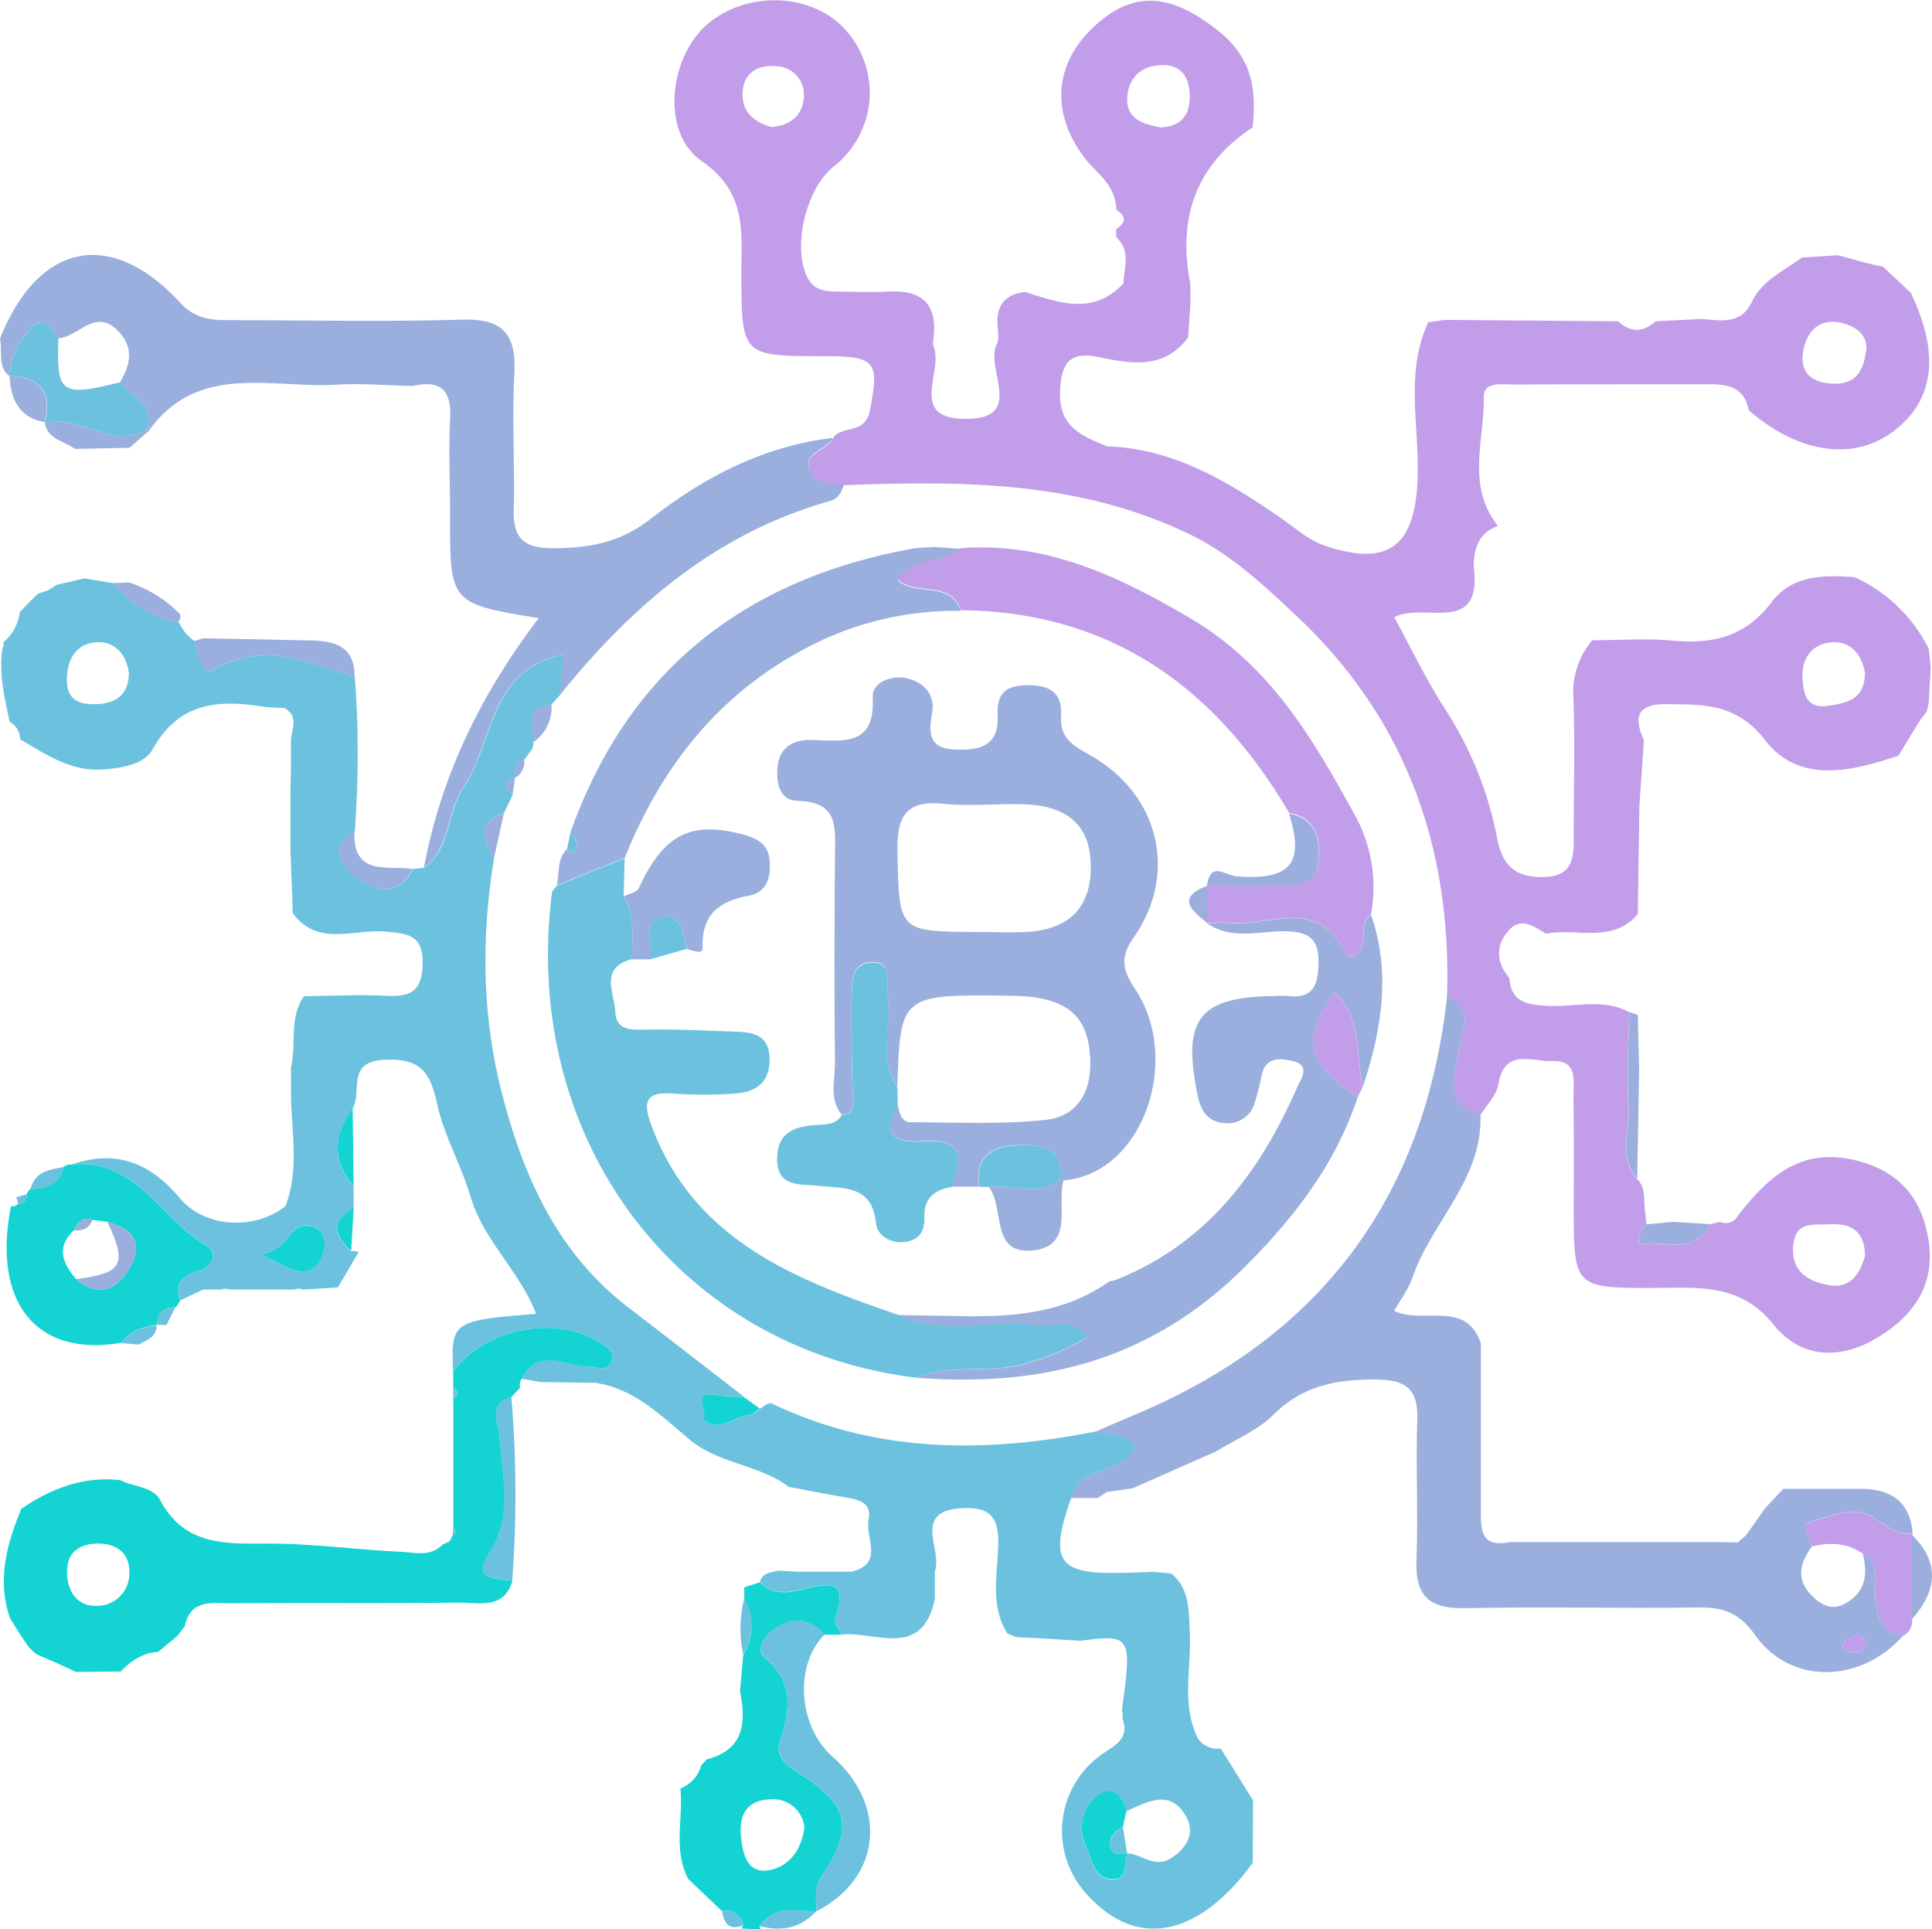 <svg id="bdd01bad-b9b9-408b-8f4c-6d753816031c" data-name="Capa 1" xmlns="http://www.w3.org/2000/svg" viewBox="0 0 321.15 320.69"><defs><style>.b1fcf86e-8345-4577-8e53-3e5408770cd6{fill:#c29eea;}.b58f1794-f558-41ff-ae82-d918befcd0dc{fill:#6cc2de;}.a8059f72-e9dc-4ef7-9aa6-586bbc482567{fill:#9aafdd;}.e6dc7241-ad74-469c-90db-8ca4f0f411d4{fill:#13d4d2;}</style></defs><title>_</title><path class="b1fcf86e-8345-4577-8e53-3e5408770cd6" d="M308.25,95.93a25.49,25.49,0,0,1,12.36,11.93l.33,3c-.11,2-.23,4-.34,6-.11.5-.22,1-.35,1.47l-1.12,1.44q-1.78,2.91-3.56,5.84c-7.83,2.63-16.49,4.74-22.15-2.56-4.76-6.12-10.09-5.94-16.29-6-4.95-.08-5.66,2-3.86,6-.25,3.6-.5,7.21-.76,10.81q-.13,9-.26,18.07c-4.25,5-10.16,2.26-15.27,3.27-1.94-1.17-4.09-2.81-6.08-.65-2.28,2.47-2.3,5.35,0,8,.23,4,2.9,4.42,6.17,4.63,4.58.3,9.32-1.34,13.74,1.05-.07,5.25-.46,10.51-.1,15.72.28,4-1.78,8.35,1.41,12,1.73,1.74.94,4.07,1.45,6.1a6.71,6.71,0,0,0,.16,1.48c-1.17,1-2.13,3.36-.62,3.21,3.77-.37,8.63,1.75,11.13-3.23l1.69-.42a2.24,2.24,0,0,0,2.94-1c5-6.41,10.4-11.49,19.64-9.21,7.4,1.82,11.14,6.58,12.12,13.66,1,7.38-2.81,12.45-8.89,16s-12.48,3.2-16.95-2.39c-5.69-7.1-13.1-6.06-20.53-6.06-12.36,0-12.65-.31-12.66-12.81,0-6.3.05-12.61-.05-18.91,0-2.61.8-6.2-3.57-6-3.29.16-7.9-2.28-8.91,3.89-.3,1.82-2,3.43-3,5.13-6.3-1.53-4.22-6.17-3.75-10.18.39-3.38,3.23-7.19-1.79-9.55.82-24.63-6.81-46.11-24.85-63.12-5.34-5-10.73-10.2-17.73-13.63-18.46-9-38-9-57.65-8.26-2.15-.16-4.79.18-5.69-2.3-1.17-3.24,2.91-3.36,3.82-5.47,1.39-2.33,5.36-.52,6.15-4.58,1.59-8.15,1.15-9.07-7.45-9.1-13.9,0-13.87,0-13.89-13.9,0-6.89.9-13.32-6.61-18.53-6.93-4.81-5.37-17.52,1.14-22.9,6.7-5.52,17.41-5,22.82,1.15a15.54,15.54,0,0,1-2,22.65c-4.64,3.71-6.92,13.45-4.36,18.48.94,1.84,2.57,2.29,4.43,2.31,3,0,6.07.17,9.1,0,5.51-.3,8.05,2.09,7.44,7.66a3.28,3.28,0,0,0,0,1.5c1.68,4.07-4.28,11.88,5.1,12,10.34.17,3.36-8.32,5.38-12.41.5-1,.12-2.49.11-3.76,0-3.11,1.7-4.57,4.6-4.93,5.66,1.82,11.34,3.95,16.37-1.42.05-2.61,1.28-5.4-1.18-7.62a6.21,6.21,0,0,1,0-1.43c1.63-1.05,1.64-2.11,0-3.17a6.44,6.44,0,0,0-.22-1.45c-.6-3.22-3.37-4.92-5.16-7.3-5.55-7.38-5-15.54,1.65-21.71s12.87-5.51,20.71.75c5.63,4.49,6.32,9.77,5.66,16-9.45,6.25-12.48,15.06-10.37,25.94l.06,3-.42,6c-4.06,5.39-9.51,4.35-15,3.22-4.37-.84-6,.64-6.26,5.37-.4,6.2,3.52,7.74,7.81,9.49,11,.37,19.89,5.75,28.58,11.7,2.49,1.7,4.86,3.89,7.63,4.82,10.63,3.58,14.95,0,15.39-11.06.34-8.69-2.15-17.62,1.77-26.08l2.78-.4,28.79.23c2.07,1.9,4.15,1.89,6.23,0l7.52-.38c3.21.21,6.61,1.06,8.48-2.85,1.73-3.61,5.34-5.14,8.32-7.36l6-.39,4.55,1.25,2.95.68,4.59,4.3c4.92,10.3,3.9,18-3,23.14-6.65,4.9-15.71,3.53-23.95-3.6-.7-3.9-3.54-4.34-6.78-4.32-10.79,0-21.57,0-32.36.05-1.87,0-4.91-.57-4.88,2.09.1,7-2.83,14.39,2,20.94,0,0,.32.49.33.49-3.22,1.14-4,3.75-4,6.76,1.45,11.59-8.15,5.8-13.22,8.39,2.8,5.11,5.32,10.46,8.52,15.37a60.23,60.23,0,0,1,8.63,21.58c.92,4.73,3.48,6.37,7.8,6.24,5.28-.15,4.88-4.05,4.89-7.62,0-7.32.2-14.65-.05-22a13.39,13.39,0,0,1,3.13-9.74l0,0c4.5,0,9-.34,13.48.07,6.67.62,12.08-.75,16.36-6.44C297.85,95.63,303.12,95.54,308.25,95.93ZM310,208.74c0-4.09-2.34-5.47-5.86-5.23-2.57.16-5.73-.67-6.06,3.61s2.55,5.85,5.79,6.48C307.45,214.3,309.2,211.81,310,208.74Zm-117-187.55c3.54-.25,4.89-2.25,4.76-5.53-.12-2.94-1.51-4.9-4.57-4.84-3.5.07-5.72,2.12-5.81,5.61S190.21,20.62,192.92,21.19ZM310,111.87c-.44-2.78-2.12-5.18-5.19-5.11-3.45.07-5.44,2.61-5.18,6.08.18,2.35.51,5.06,4.38,4.46C307.24,116.8,309.94,116.17,310,111.87Zm.18-53.43c.46-2.63-1.67-4.39-4.63-4.87-3.28-.54-5.21,1.65-5.78,4.65-.64,3.34,1,5.27,4.46,5.52C307.44,64,309.61,62.83,310.16,58.44ZM128.23,21.12c3.21-.28,5.25-2,5.4-5.11a4.75,4.75,0,0,0-4.53-5c-2.93-.28-5.5.93-5.66,4.42C123.3,18.62,125.34,20.29,128.23,21.12Z"/><path class="b58f1794-f558-41ff-ae82-d918befcd0dc" d="M208.24,309.64c-9,12.3-19.19,14.35-27.34,5.49a15.53,15.53,0,0,1,1.83-23.21c2.09-1.65,5.19-2.56,3.85-6.26a2.93,2.93,0,0,0-.1-1.41c1.72-12.31,1.53-12.64-6.87-11.52l-6.31-.39-4.36-.22-1.46-.57c-3.06-4.84-1.56-10.21-1.54-15.32,0-4.34-1.73-5.7-5.78-5.55-8.8.34-3.37,6.95-4.77,10.53v4.62c-2.13,10-9.82,5.3-15.51,5.86-.4-.9-1.34-2-1.1-2.66,2.45-6.75-1.11-5.95-5.58-4.82-2.28.57-4.9.86-6.88-1.25.41-1.56,1.81-1.55,3-1.89l3.1.17,4.56,0,4.55,0c5.52-1.31,2.25-5.69,2.85-8.63.64-3.15-2.13-3.4-4.37-3.81-3-.53-5.91-1.09-8.86-1.64-5.17-3.89-12.25-3.85-17.1-8.38-4.53-3.81-8.84-8-15.07-8.93l-9.18-.13-3.07-.55c2.88-5.56,7.43-1.93,11.3-2,1.33,0,3.1,1.11,3.68-1.15.29-1.09-.44-1.76-1.31-2.4-7.15-5.28-19.59-3.13-25.08,4.37-.36-8.31-.12-8.49,13.8-9.61-2.74-7.1-8.74-12.19-10.89-19.44-1.55-5.25-4.42-10.16-5.57-15.46s-2.76-7.59-8.69-7.33c-6.55.28-3.69,5.39-5.35,8.1-3.17,4.37-3.52,8.7.17,13v3.57c-3.7,2.19-3.3,4.6-.41,7.17a2.09,2.09,0,0,1,1.23.15L56.16,214l-5.81.36a1.74,1.74,0,0,0-1.43,0l-10.71,0a1.87,1.87,0,0,0-1.45,0h-3L30,216.14c-1-2.83.43-4.13,3-4.89s3.34-3.07,1.15-4.35c-7.48-4.37-11.57-14.48-22.3-13.31,7.35-2.61,13.1-.32,18,5.51,4.12,5,12.46,5.46,17.6,1.38,2.46-6.4.84-13,.92-19.51V177.5c.92-3.94-.36-8.27,2.15-11.91,4.56-.05,9.12-.3,13.66-.07,4,.2,6-.7,6.07-5.3.1-4.85-2.38-5-6.09-5.36-5.21-.54-11.29,2.64-15.49-3.06l-.39-10.6,0-6.26c0-2.39,0-4.77.08-7.16,0-1.64,0-3.28,0-4.92.22-1.84,1.27-3.85-1.08-5.16l-3.09-.17c-7.58-1.26-14.36-1-18.8,7-1.39,2.48-4.86,3.09-8.06,3.36-5.53.46-9.62-2.48-14-5A3.2,3.2,0,0,0,1.61,120c-.86-4-1.81-8-1.22-12.2a.92.92,0,0,0,.12-1,7.76,7.76,0,0,0,2.78-5.08l1.56-1.61,1.48-1.44L8,98.12l1.41-.91L14,96.14l4.75.78c2.94,3.33,6.38,5.83,10.91,6.48l1.1,1.74,1.1,1.09.45.32c.5,2.06,1.32,5.85,3.1,4.81,8.35-4.86,15.84-1.28,23.57,1.14a171.71,171.71,0,0,1,0,25.66c-4.13,2.25-2.73,5.22-.24,7.18,3.22,2.53,7.09,4.28,9.94-.91l1.84-.18c4.49-3.29,3.76-9.2,6.46-13.2,5.14-7.61,4.28-19.85,16.73-22.24l-.59,6.74,0-.06-1.47,1.63.1.07c-4.82.19-2.92,3.71-3.08,6.2a2.88,2.88,0,0,1-.25,1.16l-1.24,1.7,0,.06c-1.61.41-1.77,1.59-1.54,3l0,0c-1.92.68-1.82,1.65-.42,2.81l-1.43,3c-4.71,1.61-3.42,4.56-1.68,7.6-2.15,13.31-2,26.46,1.49,39.64,3.64,13.81,9.32,26.16,21,35.08,6.38,4.89,12.72,9.82,19.08,14.73a35.24,35.24,0,0,1-4.37-.26c-4.64-.88-1.28,2.82-2.33,4,2.72,2.34,5-.43,7.5-.67.66-.06,1.25-.73,1.88-1.11s1.48-1.07,1.88-.87c17.39,8.33,35.49,8.32,53.91,4.68,2.38.69,5.24.34,6.61,2.53-2.27,4.91-9.27,2.94-10.69,8.51-3.68,10.33-2.25,12.64,7.73,12.46,2,0,3.94-.11,5.92-.17l3,.28c3.05,2.58,2.85,6.09,3.05,9.65.32,5.91-1.46,12,1.33,17.72a4,4,0,0,0,3.83,1.72l5.36,8.61Zm-20.81-1.57c2.41.13,4.51,2.52,7.19.82s4.11-4.25,2.51-7c-2.64-4.6-6.4-2.39-9.87-.83-.67-2.66-2.59-4.41-4.79-2.53a6.82,6.82,0,0,0-2.08,8.11c1,2.15,1.28,5.32,4.18,5.74C187.69,312.8,186.7,309.67,187.43,308.07Zm-166-196.16c-.38-3-2.21-5.27-5.22-5.16-3.43.12-5.09,2.75-5.09,6.23s2.15,4.19,5,4.06C19.21,116.9,21.34,115.57,21.43,111.91Zm21.89,96.51c4.89,2.49,7.64,4.63,9.91,1,1-1.57,1.2-4.46-.77-5.36C48.07,202.12,48.31,208,43.32,208.42Z"/><path class="a8059f72-e9dc-4ef7-9aa6-586bbc482567" d="M93.06,115.55l.59-6.74c-12.45,2.39-11.59,14.63-16.73,22.24-2.7,4-2,9.91-6.46,13.2,2.85-15.3,9.5-28.93,19.09-41.5-14.78-2.45-14.77-2.45-14.73-17.24,0-5.29-.27-10.59,0-15.87.26-4.77-1.55-6.55-6.19-5.48-4.23-.09-8.48-.47-12.7-.22-10.84.65-23-3.74-31.18,7.66l-.25-.28c1.08-4.11-2.67-5.4-4.54-7.79,1.61-2.79,2.39-5.49-.14-8.3-3.9-4.33-6.74.82-10.12,1-1.69-2.67-3.12-4.13-5.6-.37a13.15,13.15,0,0,0-2.6,6.64c-2-1.71-1-4.15-1.51-6.21,6.4-16,18.44-18.48,30-5.94,2.46,2.66,5.12,2.87,8.15,2.87,12.9,0,25.81.29,38.7-.09,6.76-.2,9,2.42,8.66,8.94-.4,7.56.09,15.17-.1,22.76-.12,4.55,1.65,6.26,6.23,6.29,6.16,0,11.36-.8,16.69-5,8.75-6.81,18.7-12,30.1-13.33-.91,2.11-5,2.23-3.82,5.47.9,2.48,3.54,2.14,5.69,2.3-.4,1.22-.91,2.33-2.31,2.72C119.11,88.58,105.06,100.64,93.06,115.55Z"/><path class="e6dc7241-ad74-469c-90db-8ca4f0f411d4" d="M11.82,193.59c10.73-1.17,14.82,8.94,22.3,13.31,2.19,1.28,1.47,3.57-1.15,4.35s-4,2.06-3,4.89a4.58,4.58,0,0,1-.81,1.18c-2-.07-2.95.94-3.07,2.87l0,0c-2.3.37-4.44,1-5.9,3C6,225.63-1.32,216.5,1.82,200.51h0A1.68,1.68,0,0,0,3,200.17a1.5,1.5,0,0,0,1.44-1.68,2.17,2.17,0,0,1,.59-.84c2.63-.05,4.84-.72,5.52-3.68A1.69,1.69,0,0,1,11.82,193.59Zm3.52,9.18c-1.72-.66-2.4.53-3.07,1.74-3,2.85-1.82,5.5.38,8.1,3.89,3.32,7,1.54,9-2,2.28-4,.31-6.44-3.81-7.52Z"/><path class="a8059f72-e9dc-4ef7-9aa6-586bbc482567" d="M58.93,112.5c-7.73-2.42-15.22-6-23.57-1.14-1.78,1-2.6-2.75-3.1-4.81l1.52-.45,17.77.35C55.62,106.52,59,107.39,58.93,112.5Z"/><path class="a8059f72-e9dc-4ef7-9aa6-586bbc482567" d="M68.62,144.43c-2.85,5.19-6.72,3.44-9.94.91-2.49-2-3.89-4.93.24-7.18C58.59,145.75,64.44,143.8,68.62,144.43Z"/><path class="a8059f72-e9dc-4ef7-9aa6-586bbc482567" d="M12.44,74.62C10.71,73.3,8,73.1,7.46,70.4c5.8-1.75,11.16,4.55,17.05.92l.25.28-3.24,2.83Z"/><path class="a8059f72-e9dc-4ef7-9aa6-586bbc482567" d="M29.93,102.09a1.32,1.32,0,0,1-.31,1.31c-4.54-.65-8-3.15-10.92-6.48l2.72-.11A20.7,20.7,0,0,1,29.93,102.09Z"/><path class="b58f1794-f558-41ff-ae82-d918befcd0dc" d="M10.58,194c-.68,3-2.89,3.63-5.52,3.68C5.78,194.74,8.19,194.37,10.58,194Z"/><path class="b58f1794-f558-41ff-ae82-d918befcd0dc" d="M4.47,198.49A1.5,1.5,0,0,1,3,200.17,6.57,6.57,0,0,0,2.71,199Z"/><path class="a8059f72-e9dc-4ef7-9aa6-586bbc482567" d="M178,249c1.42-5.57,8.42-3.6,10.69-8.51-1.37-2.19-4.23-1.84-6.61-2.53L189,235c30.81-13,47.9-36.22,51.55-69.42,5,2.36,2.18,6.17,1.79,9.55-.47,4-2.55,8.65,3.75,10.18.4,10.78-8.19,17.83-11.34,27.14-.61,1.83-1.87,3.44-3,5.44,4.81,2.34,11.9-1.94,14.4,5.37,0,9.26,0,18.51,0,27.76,0,3.28.07,6.29,4.74,5.3l30.33,0,4.58,0,3.07.07,1.43-1.27,3.13-4.46,3-3.19c4.3,0,8.6,0,12.89,0,5,0,8.18,2.11,8.63,7.4-2.49.34-4.22-1.1-6.1-2.4-3.78-2.64-7.61-.27-11.23.55-1.39.31.23,2.6.59,4-2,2.7-2.75,5.46-.09,8.16,1.47,1.5,3.28,2.57,5.43,1.45,3.52-1.83,4-4.87,3.08-8.4,2.93,1.45,1.8,4.2,2,6.48.33,3.23.57,6.47,4.72,7.16-7.07,8-18.76,8.22-24.62-.11-2.61-3.71-5.31-4.63-9.42-4.57-12.91.18-25.82-.15-38.73.12-5.83.12-8.36-1.87-8.13-7.89.31-7.83-.13-15.7.14-23.54.17-5-1.92-6.52-6.74-6.58-6.55-.06-12.27.95-17.19,5.87-2.6,2.59-6.29,4.08-9.49,6.07l-13.91,6.15L184,248,182.43,249V249Zm130.8,22.63c-.9.52-2.15.81-2.4,1.47-.51,1.38.8,1.56,1.78,1.56s2.05-.45,2.14-1.6C310.37,272.67,309.48,272.21,308.81,271.61Z"/><path class="b1fcf86e-8345-4577-8e53-3e5408770cd6" d="M316.37,271.9c-4.15-.69-4.39-3.93-4.72-7.16-.23-2.28.9-5-2-6.48-2.6-1.83-5.45-1.93-8.43-1.21-.36-1.37-2-3.66-.59-4,3.62-.82,7.45-3.19,11.23-.55,1.88,1.3,3.61,2.74,6.1,2.4l-.12.17q0,7,0,14.08A2.73,2.73,0,0,1,316.37,271.9Z"/><path class="a8059f72-e9dc-4ef7-9aa6-586bbc482567" d="M272.15,195.92c-3.19-3.67-1.13-8-1.41-12-.36-5.21,0-10.47.1-15.72.46.17.93.33,1.4.47q.11,4.47.23,8.93Q272.31,186.75,272.15,195.92Z"/><path class="a8059f72-e9dc-4ef7-9aa6-586bbc482567" d="M284.27,203.48c-2.5,5-7.36,2.86-11.13,3.23-1.51.15-.55-2.22.62-3.21l4.31-.41Z"/><path class="a8059f72-e9dc-4ef7-9aa6-586bbc482567" d="M317.8,269.18q0-7.05,0-14.08C322.6,259.8,321.92,264.49,317.8,269.18Z"/><path class="e6dc7241-ad74-469c-90db-8ca4f0f411d4" d="M75.32,228c5.49-7.5,17.93-9.65,25.08-4.37.87.64,1.6,1.31,1.31,2.4-.58,2.26-2.35,1.11-3.68,1.15-3.87.11-8.42-3.52-11.3,2a1.65,1.65,0,0,0-.29,1.39l.11,0q-.76.83-1.56,1.65c-4,1.32-2.08,4.15-1.93,6.77.38,6.51,2.41,13-1.87,19.39-2.81,4.17,1.32,4,4,4.37-1.42,4.83-5.51,3.61-8.8,3.64-12.61.14-25.23,0-37.85.11-3.11,0-6.9-.81-7.84,3.85l0,0c-.4.51-.79,1-1.18,1.54l-3.25,2.7c-2.58.11-4.49,1.51-6.21,3.25l-7.48.06-3.11-1.46L6,274.94,4.8,273.81l-1.37-2c-.58-.92-1.15-1.85-1.72-2.77l-.09-.17c-2.12-6.33-.49-12.26,1.94-18.11l-.06.06c5-3.4,10.36-5.49,16.53-4.78,2.2,1.15,5.36,1,6.61,3.34,4.12,7.71,11.06,7.19,18.24,7.2s14.41,1,21.63,1.35c2.38.11,5.08.94,7.13-1.26a1.44,1.44,0,0,0,1.21-.64,2.64,2.64,0,0,1,.38-.77c.16-.17.49-.35.47-.49a7.06,7.06,0,0,0-.35-1.25q0-10.52,0-21c.85-.62.87-1.22,0-1.83ZM16.41,256.57c-3.27,0-5.33,1.48-5.27,4.89.06,3.12,1.77,5.57,4.93,5.47a5.37,5.37,0,0,0,5.43-5.23C21.65,258.46,19.78,256.63,16.41,256.57Z"/><path class="e6dc7241-ad74-469c-90db-8ca4f0f411d4" d="M126.32,263c2,2.11,4.6,1.82,6.88,1.25,4.47-1.13,8-1.93,5.58,4.82-.24.67.7,1.76,1.1,2.66h-2.82c-2.63-2.87-5.48-3.1-8.6-.77-1.6,1.2-2.78,3.4-1.48,4.46,5.08,4.12,4.39,8.78,2.64,14.1-.76,2.3.91,3.79,3.15,5.2,8.47,5.31,9.2,9.2,3.76,17.2-1.28,1.88-.82,3.83-.8,5.8l-.09.05c-3.37-.14-6.95-1.15-9.39,2.39l.16.56-3.11-.17.21-.56a2.84,2.84,0,0,0-3.49-2.32l-5.61-5.34c-2.55-4.83-.81-10-1.31-15.05a5.77,5.77,0,0,0,3.46-3.84l.93-1c6.27-1.63,6.54-6.18,5.52-11.36q.27-3,.53-6a9.27,9.27,0,0,0,.18-9.33c0-.64,0-1.27,0-1.91Zm7.39,40.81a5.19,5.19,0,0,0-5.8-4.71c-3.91.14-5.12,2.82-4.73,6.27.31,2.8,1,6.14,4.69,5.49C131.24,310.22,133.25,307.41,133.71,303.77Z"/><path class="e6dc7241-ad74-469c-90db-8ca4f0f411d4" d="M58.79,197.19c-3.69-4.28-3.34-8.61-.17-13Q58.71,190.71,58.79,197.19Z"/><path class="e6dc7241-ad74-469c-90db-8ca4f0f411d4" d="M58.38,207.93c-2.89-2.57-3.29-5,.41-7.17Q58.58,204.35,58.38,207.93Z"/><path class="b58f1794-f558-41ff-ae82-d918befcd0dc" d="M123.72,265.67a9.27,9.27,0,0,1-.18,9.33A20.56,20.56,0,0,1,123.72,265.67Z"/><path class="b58f1794-f558-41ff-ae82-d918befcd0dc" d="M20.15,223.25c1.46-2,3.6-2.67,5.9-3,0,2-1.62,2.5-3,3.25Z"/><path class="b58f1794-f558-41ff-ae82-d918befcd0dc" d="M29.14,217.32l-1.48,2.93-1.59-.06C26.19,218.26,27.16,217.25,29.14,217.32Z"/><path class="b58f1794-f558-41ff-ae82-d918befcd0dc" d="M74.85,256.06a1.44,1.44,0,0,1-1.21.64Z"/><path class="b58f1794-f558-41ff-ae82-d918befcd0dc" d="M75.35,253.55a7.06,7.06,0,0,1,.35,1.25c0,.14-.31.32-.47.49Z"/><path class="b58f1794-f558-41ff-ae82-d918befcd0dc" d="M75.33,230.7c.88.61.86,1.21,0,1.83C75.34,231.92,75.34,231.31,75.33,230.7Z"/><path class="e6dc7241-ad74-469c-90db-8ca4f0f411d4" d="M187.26,301l-.6,2.59c-1.14.82-2.4,1.68-2.1,3.28s1.62,1.33,2.79,1.16h.08c-.73,1.6.26,4.73-2.86,4.28-2.9-.42-3.17-3.59-4.18-5.74a6.82,6.82,0,0,1,2.08-8.11C184.67,296.62,186.59,298.37,187.26,301Z"/><path class="e6dc7241-ad74-469c-90db-8ca4f0f411d4" d="M43.32,208.42c5-.38,4.75-6.3,9.14-4.32,2,.9,1.76,3.79.77,5.36C51,213.05,48.21,210.91,43.32,208.42Z"/><path class="e6dc7241-ad74-469c-90db-8ca4f0f411d4" d="M123.62,232.19l2.68,1.94c-.63.38-1.22,1.05-1.88,1.11-2.49.24-4.78,3-7.5.67,1-1.16-2.31-4.86,2.33-4A35.24,35.24,0,0,0,123.62,232.19Z"/><path class="a8059f72-e9dc-4ef7-9aa6-586bbc482567" d="M83.77,135.14l-1.68,7.6C80.35,139.7,79.06,136.75,83.77,135.14Z"/><path class="a8059f72-e9dc-4ef7-9aa6-586bbc482567" d="M91.67,117.19a6.88,6.88,0,0,1-3.08,6.2C88.75,120.9,86.85,117.38,91.67,117.19Z"/><path class="a8059f72-e9dc-4ef7-9aa6-586bbc482567" d="M87.14,126.31a3,3,0,0,1-1.54,3C85.37,127.9,85.53,126.72,87.14,126.31Z"/><path class="a8059f72-e9dc-4ef7-9aa6-586bbc482567" d="M85.62,129.31l-.42,2.81C83.8,131,83.7,130,85.62,129.31Z"/><path class="a8059f72-e9dc-4ef7-9aa6-586bbc482567" d="M30.71,105.14l1.11,1.09Z"/><path class="a8059f72-e9dc-4ef7-9aa6-586bbc482567" d="M93,115.49l-1.47,1.63Z"/><path class="a8059f72-e9dc-4ef7-9aa6-586bbc482567" d="M88.34,124.55c-.41.56-.82,1.13-1.24,1.69C87.52,125.68,87.93,125.11,88.34,124.55Z"/><path class="b58f1794-f558-41ff-ae82-d918befcd0dc" d="M24.51,71.32c-5.89,3.63-11.25-2.67-17-.92l-.06-.22c1.35-5.05-.8-7.46-5.82-7.68H1.51a13.15,13.15,0,0,1,2.6-6.64c2.48-3.76,3.91-2.3,5.6.37C9.4,65.46,10.1,66,20,63.53,21.84,65.92,25.59,67.21,24.51,71.32Z"/><path class="a8059f72-e9dc-4ef7-9aa6-586bbc482567" d="M12.65,212.61c7.76-1,8.54-2.4,5.2-9.52,4.12,1.08,6.09,3.57,3.81,7.52C19.61,214.15,16.54,215.93,12.65,212.61Z"/><path class="a8059f72-e9dc-4ef7-9aa6-586bbc482567" d="M15.34,202.77c-.49,1.51-1.67,1.83-3.07,1.74C12.94,203.3,13.62,202.11,15.34,202.77Z"/><path class="a8059f72-e9dc-4ef7-9aa6-586bbc482567" d="M1.58,62.5c5,.22,7.17,2.63,5.82,7.68C3.13,69.38,1.79,66.37,1.58,62.5Z"/><path class="b1fcf86e-8345-4577-8e53-3e5408770cd6" d="M308.81,271.61c.67.6,1.56,1.06,1.52,1.43-.09,1.15-1.1,1.6-2.14,1.6s-2.29-.18-1.78-1.56C306.66,272.42,307.91,272.13,308.81,271.61Z"/><path class="b58f1794-f558-41ff-ae82-d918befcd0dc" d="M85,232.19a193.28,193.28,0,0,1,.15,30.53c-2.63-.32-6.76-.2-4-4.37,4.28-6.34,2.25-12.88,1.87-19.39C82.91,236.34,81,233.51,85,232.19Z"/><path class="b58f1794-f558-41ff-ae82-d918befcd0dc" d="M137.06,271.7c-5.05,5-4.41,15.22,1.28,20.24,9.36,8.26,8.15,20.2-2.61,25.75,0-2-.48-3.92.8-5.8,5.44-8,4.71-11.89-3.76-17.2-2.24-1.41-3.91-2.9-3.15-5.2,1.75-5.32,2.44-10-2.64-14.1-1.3-1.06-.12-3.26,1.48-4.46C131.58,268.6,134.43,268.83,137.06,271.7Z"/><path class="b58f1794-f558-41ff-ae82-d918befcd0dc" d="M135.64,317.74c-2.63,2.77-5.8,3.39-9.39,2.39C128.69,316.59,132.27,317.6,135.64,317.74Z"/><path class="b58f1794-f558-41ff-ae82-d918befcd0dc" d="M123.51,320c-2.33,1-3.14-.32-3.49-2.32A2.84,2.84,0,0,1,123.51,320Z"/><path class="b58f1794-f558-41ff-ae82-d918befcd0dc" d="M152.26,229c-39.59-4.87-65.7-39.65-60.52-80.57.06-.44.54-.82.82-1.23l11.28-4.54c-.06,2.13-.12,4.27-.17,6.4,2,3.25,1.37,6.86,1.4,10.37-5.5,1.38-2.93,5.67-2.8,8.7.15,3.5,3.13,3,5.75,3,4.78-.06,9.56.19,14.34.35,3,.1,5.51.64,5.57,4.53s-2.25,5.48-5.58,5.75a71.84,71.84,0,0,1-10.58,0c-4.79-.34-4.81,1.78-3.45,5.41,7.11,19,23.78,25.47,40.91,31.36,7.45,3.56,15.35.78,23,1.69,2.69.33,5.91-1.31,8.51,2a39.7,39.7,0,0,1-9.89,4.3C164.69,228.49,158.21,226.56,152.26,229Z"/><path class="a8059f72-e9dc-4ef7-9aa6-586bbc482567" d="M152.26,229c6-2.42,12.43-.49,18.57-2.42a39.7,39.7,0,0,0,9.89-4.3c-2.6-3.31-5.82-1.67-8.51-2-7.63-.91-15.53,1.87-23-1.69,3.24.06,6.47.09,9.71.16,9,.2,17.87-.29,25.58-5.83a2.75,2.75,0,0,0,1.06-.21c15-6,23.85-17.78,30.07-32,.51-1.17,2.31-3.57-.57-4.29-2-.51-4.69-.94-5.36,2.38a34.22,34.22,0,0,1-1.1,4.38,4.65,4.65,0,0,1-5.16,3.49c-2.66-.24-3.81-2-4.33-4.45-2.67-12.82.12-16.5,12.73-16.66a18.93,18.93,0,0,1,2.26,0c4.2.49,5-1.85,5.07-5.44.07-3.89-1.41-5.21-5.31-5.32-4.39-.12-9,1.57-13.19-1.32a33.38,33.38,0,0,1,3.74-.06c6.57.63,14.45-4.35,19.11,4.75.85,1.67,2.62.56,3-1.31.29-1.67-.27-3.56,1.39-4.82,3.34,9.73,1.74,19.22-1.38,28.64-1.12-5.39-.09-11.41-4.63-15.79-5.57,7.93-4.81,11.49,3.76,17.57-3.64,10.84-10,19.28-18.24,27.63C191.67,226.08,173.36,230.64,152.26,229Z"/><path class="b1fcf86e-8345-4577-8e53-3e5408770cd6" d="M227.89,152c-1.66,1.26-1.1,3.15-1.39,4.82-.34,1.87-2.11,3-3,1.31-4.66-9.1-12.54-4.12-19.11-4.75a33.38,33.38,0,0,0-3.74.06h0c0-2.1,0-4.19,0-6.29l0,0c3.74,0,7.49.21,11.22,0,2.85-.12,6.89-.16,7.24-3.28s.47-7.87-4.8-8.72c-12.25-20.85-29.6-33.45-54.57-33.72-1.78-5.15-7.74-2.28-10.55-5.16,2.7-3.67,7.39-2.72,10.51-5.16,14.14-1,25.88,4.46,37.95,11.53,13.65,8,20.69,20.34,27.73,33.14A24.73,24.73,0,0,1,227.89,152Z"/><path class="a8059f72-e9dc-4ef7-9aa6-586bbc482567" d="M159.68,91.22c-3.12,2.44-7.81,1.49-10.51,5.16,2.81,2.88,8.77,0,10.55,5.16a53,53,0,0,0-27.31,7.06c-13.84,7.76-22.75,19.59-28.57,34l-11.28,4.54c.45-2,0-4.35,1.69-6a6.39,6.39,0,0,0,1.23.48c.81-1.27.39-2.35-.65-3.28,9.68-27.2,29.35-42.26,57.33-47.23l3.08-.2Z"/><path class="b1fcf86e-8345-4577-8e53-3e5408770cd6" d="M225.64,182.46c-8.57-6.08-9.33-9.64-3.76-17.57,4.54,4.38,3.51,10.4,4.63,15.79Z"/><path class="b58f1794-f558-41ff-ae82-d918befcd0dc" d="M94.83,138.35c1,.93,1.46,2,.65,3.28a6.39,6.39,0,0,1-1.23-.48C94.44,140.22,94.64,139.28,94.83,138.35Z"/><path class="b58f1794-f558-41ff-ae82-d918befcd0dc" d="M187.35,308.06c-1.17.17-2.5.39-2.79-1.16s1-2.46,2.1-3.28Z"/><path class="a8059f72-e9dc-4ef7-9aa6-586bbc482567" d="M103.67,149c.86-.44,2.18-.67,2.5-1.36,4.08-8.81,8.48-11.21,17.06-9,2.23.58,4.39,1.39,4.69,4.23s-.41,5.43-3.36,6c-5.18.91-8,3.26-7.76,8.86,0,.82-1.69.35-2.6,0-.62-2.38-1-5.91-4-5.34-3.71.71-1.51,4.61-2.12,7.07l-3,0C105,155.9,105.68,152.29,103.67,149Z"/><path class="a8059f72-e9dc-4ef7-9aa6-586bbc482567" d="M200.63,147.21c.57-4.18,3.07-1.68,5-1.54,8.9.68,11.25-2.19,8.64-10.41,5.27.85,5.17,5.52,4.8,8.72s-4.39,3.16-7.24,3.28C208.12,147.42,204.37,147.24,200.63,147.21Z"/><path class="a8059f72-e9dc-4ef7-9aa6-586bbc482567" d="M200.7,153.48c-2.41-2.08-5.42-4.14,0-6.28C200.67,149.29,200.68,151.38,200.7,153.48Z"/><path class="a8059f72-e9dc-4ef7-9aa6-586bbc482567" d="M139.93,185.31c-2.17-2.68-1.11-5.84-1.14-8.76-.12-11.36-.08-22.72,0-34.09,0-4.57.87-9.21-6.23-9.34-3-.05-3.63-3.13-3.28-5.86.39-3,2.4-4.23,5.29-4.26,5.07,0,11,1.51,10.49-7.17-.12-2.26,2.85-3.57,5.27-3.16,3,.52,5.21,2.62,4.61,5.82-.69,3.67-.36,6,4,6.11,4,.14,7.13-.67,6.9-5.65-.16-3.35,1-5,4.79-5.06s6,1.18,5.74,5.09,2.27,5.07,5,6.64c11.34,6.46,14.52,19.65,7.07,30.21-2.35,3.34-1.81,5.47.23,8.54,7.85,11.75,1.38,30.77-11.91,31.84l-.4-.36c.27-5.85-4.31-5.63-7.79-5.48-3.74.16-6.76,2.15-5.76,6.87l-4.61,0c1.79-4.71,2.05-8.1-4.88-7.56-3.69.3-7.4-.72-4.1-5.91.32,1.22.64,2.77,2.1,2.77,7.54,0,15.14.42,22.6-.41,5-.56,7.5-4.45,7.31-9.86-.25-7.54-3.9-10.65-13.18-10.76-18.37-.23-18.37-.23-18.9,15.16-3.2-4.86-.87-10.3-1.61-15.42-.29-2,1-5.26-2.43-5.34s-3.56,3-3.56,5.57c0,5.55-.07,11.12.24,16.66C141.91,184,142,185.12,139.93,185.31Zm22.3-30.4c2.76,0,5.53.12,8.29,0,7.15-.36,10.77-4,10.8-10.73s-3.6-10.22-11-10.49c-4.52-.16-9.08.38-13.56-.09-6.33-.66-7.69,2.32-7.58,7.92C149.46,154.83,149.28,154.84,162.23,154.91Z"/><path class="b58f1794-f558-41ff-ae82-d918befcd0dc" d="M149.24,183.82c-3.3,5.19.41,6.21,4.1,5.91,6.93-.54,6.67,2.85,4.88,7.56-2.84.46-4.67,1.85-4.56,5,.09,2.35-.85,3.87-3.35,4.16s-4.52-1.3-4.68-3c-.6-6.52-5.34-5.88-9.65-6.35-3.06-.33-6.95.32-6.8-4.7.12-4.45,3.24-5.21,6.75-5.42,1.54-.09,3.06-.11,4-1.63,2.07-.19,2-1.31,1.88-3.12-.31-5.54-.23-11.11-.24-16.66,0-2.6.14-5.65,3.56-5.57s2.14,3.31,2.43,5.34c.74,5.12-1.59,10.56,1.61,15.42C149.19,181.75,149.22,182.78,149.24,183.82Z"/><path class="a8059f72-e9dc-4ef7-9aa6-586bbc482567" d="M176.78,196.21c-1.15,4.13,1.77,10.71-4.82,11.6-7.5,1-4.85-7.09-7.61-10.52,4-.53,8.35,1.84,12-1.44Z"/><path class="b58f1794-f558-41ff-ae82-d918befcd0dc" d="M176.38,195.85c-3.68,3.28-8,.91-12,1.44l-1.52,0c-1-4.72,2-6.71,5.76-6.87C172.07,190.22,176.65,190,176.38,195.85Z"/><path class="b58f1794-f558-41ff-ae82-d918befcd0dc" d="M108.07,159.45c.61-2.46-1.59-6.36,2.12-7.07,3-.57,3.39,3,4,5.34Z"/></svg>